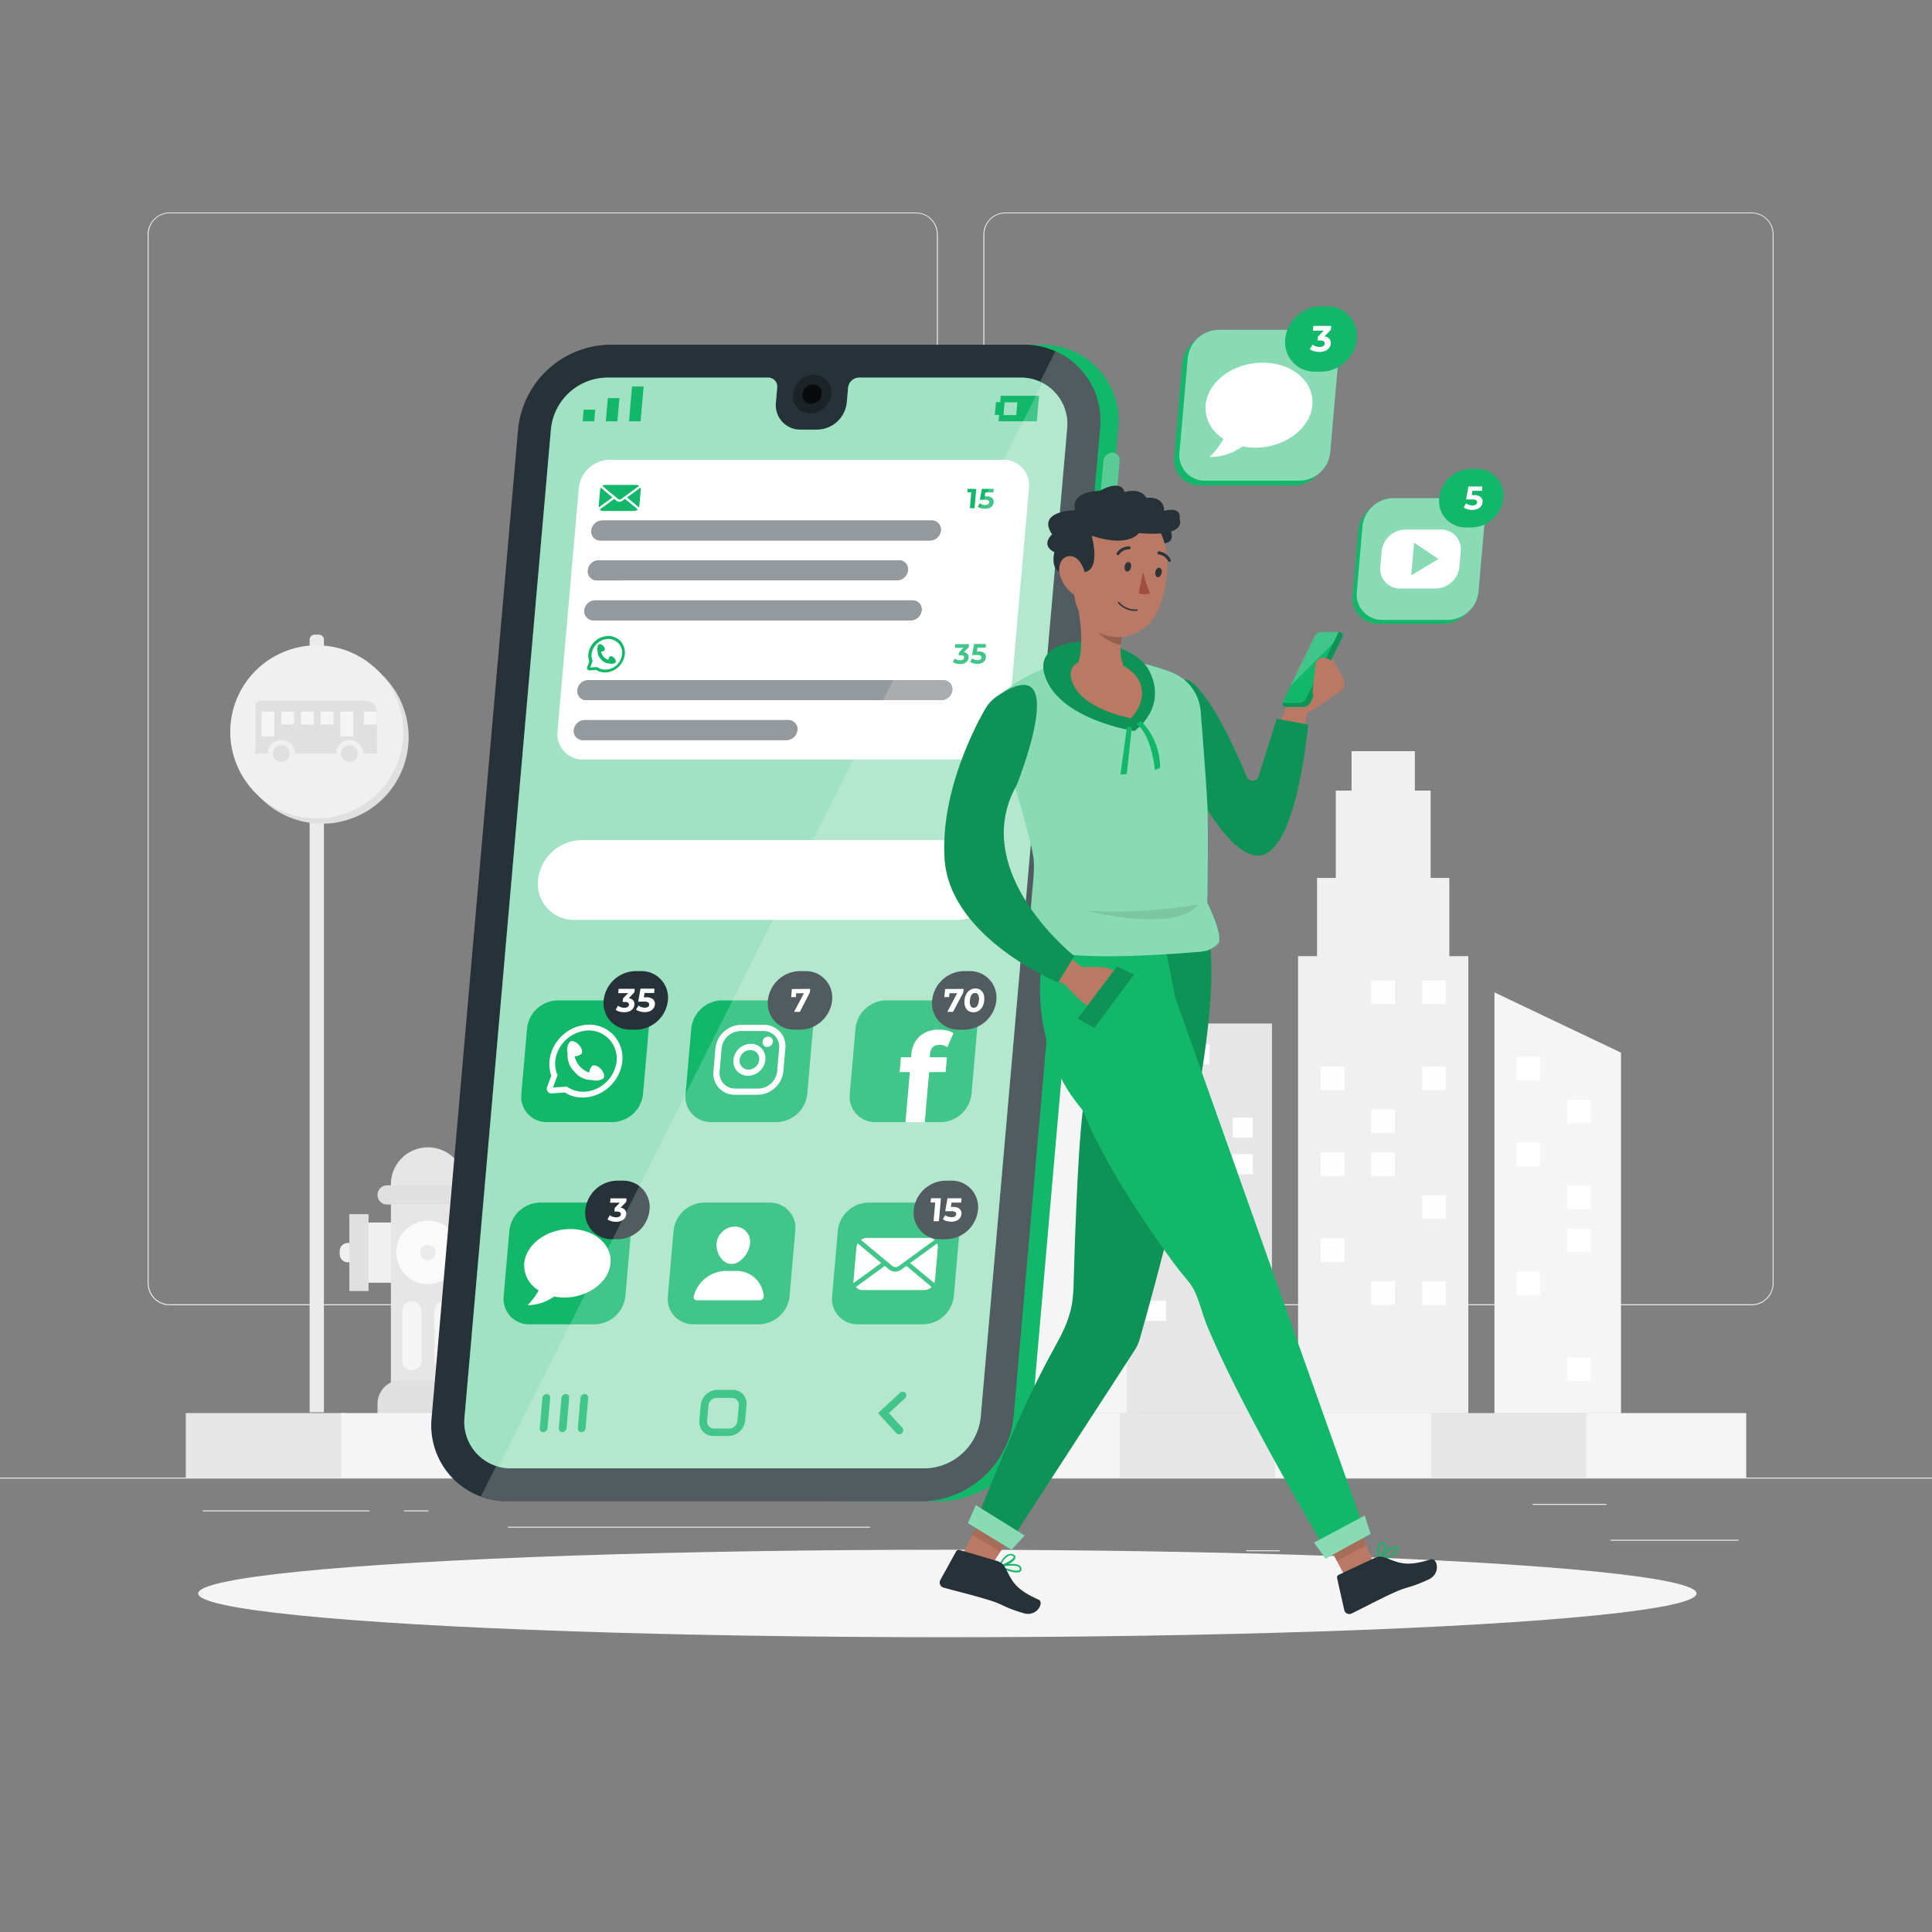 <svg xmlns="http://www.w3.org/2000/svg" viewBox="0 0 500 500">
    <rect x="0" y="0" width="500" height="500" fill="#808080" stroke="none"/>
    <g id="freepik--background-complete--inject-312">
        <rect x="416.78" y="398.49" width="33.12" height="0.25" style="fill:#ebebeb"></rect>
        <rect x="322.53" y="401.21" width="8.69" height="0.25" style="fill:#ebebeb"></rect>
        <rect x="396.59" y="389.21" width="19.19" height="0.25" style="fill:#ebebeb"></rect>
        <rect x="52.46" y="390.89" width="43.19" height="0.25" style="fill:#ebebeb"></rect>
        <rect x="104.56" y="390.89" width="6.33" height="0.25" style="fill:#ebebeb"></rect>
        <rect x="131.47" y="395.11" width="93.68" height="0.25" style="fill:#ebebeb"></rect>
        <path
            d="M237,337.8H43.92a5.71,5.71,0,0,1-5.71-5.71V60.66A5.71,5.71,0,0,1,43.92,55H237a5.71,5.71,0,0,1,5.71,5.71V332.09A5.71,5.71,0,0,1,237,337.8ZM43.92,55.2a5.47,5.47,0,0,0-5.46,5.46V332.09a5.47,5.47,0,0,0,5.46,5.46H237a5.47,5.47,0,0,0,5.46-5.46V60.66A5.47,5.47,0,0,0,237,55.2Z"
            style="fill:#ebebeb"></path>
        <path
            d="M453.31,337.8H260.21a5.72,5.72,0,0,1-5.71-5.71V60.66A5.72,5.72,0,0,1,260.21,55h193.1A5.71,5.71,0,0,1,459,60.66V332.09A5.71,5.71,0,0,1,453.31,337.8ZM260.21,55.2a5.47,5.47,0,0,0-5.46,5.46V332.09a5.47,5.47,0,0,0,5.46,5.46h193.1a5.47,5.47,0,0,0,5.46-5.46V60.66a5.47,5.47,0,0,0-5.46-5.46Z"
            style="fill:#ebebeb"></path>
        <rect y="382.4" width="500" height="0.25" style="fill:#ebebeb"></rect>
        <path
            d="M81.45,164.24h1.06a1.32,1.32,0,0,1,1.32,1.32V365.49a0,0,0,0,1,0,0H80.13a0,0,0,0,1,0,0V165.56A1.32,1.32,0,0,1,81.45,164.24Z"
            style="fill:#ebebeb"></path>
        <circle cx="83.36" cy="190.78" r="22.39" transform="translate(-66.66 46.42) rotate(-22.5)"
            style="fill:#e0e0e0"></circle>
        <circle cx="81.98" cy="189.4" r="22.39" transform="translate(-66.24 45.79) rotate(-22.5)"
            style="fill:#f0f0f0"></circle>
        <path d="M92.66,195a2.18,2.18,0,1,1-2.17-2.17A2.18,2.18,0,0,1,92.66,195Z"
            style="fill:#e0e0e0"></path>
        <path d="M75,195a2.18,2.18,0,1,1-2.18-2.17A2.19,2.19,0,0,1,75,195Z" style="fill:#e0e0e0"></path>
        <path
            d="M94.63,181.37H67.48a1.4,1.4,0,0,0-1.4,1.39V195h3.23a3.48,3.48,0,0,1,7,0H87a3.48,3.48,0,0,1,7,0h3.55V184.25A2.89,2.89,0,0,0,94.63,181.37Z"
            style="fill:#e0e0e0"></path>
        <rect x="67.68" y="184.18" width="3.32" height="6.39" style="fill:#f5f5f5"></rect>
        <rect x="72.78" y="184.18" width="3.32" height="3.32" style="fill:#f5f5f5"></rect>
        <rect x="77.89" y="184.18" width="3.32" height="3.32" style="fill:#f5f5f5"></rect>
        <rect x="82.99" y="184.18" width="3.32" height="3.32" style="fill:#f5f5f5"></rect>
        <rect x="94.19" y="184.18" width="3.32" height="3.32" style="fill:#f5f5f5"></rect>
        <rect x="88.1" y="184.18" width="3.32" height="6.39" style="fill:#f5f5f5"></rect>
        <rect x="263.02" y="261.63" width="30.34" height="104.14" style="fill:#f5f5f5"></rect>
        <rect x="291.61" y="264.88" width="37.57" height="100.9" style="fill:#e6e6e6"></rect>
        <rect x="307.79" y="270.26" width="5.21" height="5.21" style="fill:#fefefe"></rect>
        <rect x="296.58" y="279.74" width="5.21" height="5.21" style="fill:#fefefe"></rect>
        <rect x="307.79" y="289.22" width="5.21" height="5.21" style="fill:#fefefe"></rect>
        <rect x="319" y="289.22" width="5.21" height="5.21" style="fill:#fefefe"></rect>
        <rect x="296.58" y="298.7" width="5.21" height="5.21" style="fill:#fefefe"></rect>
        <rect x="319" y="298.7" width="5.21" height="5.21" style="fill:#fefefe"></rect>
        <rect x="307.79" y="308.18" width="5.21" height="5.21" style="fill:#fefefe"></rect>
        <rect x="307.79" y="327.14" width="5.21" height="5.21" style="fill:#fefefe"></rect>
        <rect x="319" y="327.14" width="5.21" height="5.21" style="fill:#fefefe"></rect>
        <rect x="296.58" y="336.62" width="5.21" height="5.21" style="fill:#fefefe"></rect>
        <rect x="319" y="336.62" width="5.21" height="5.21" style="fill:#fefefe"></rect>
        <polygon points="267.99 365.77 226.56 365.77 226.56 292.81 267.99 277.13 267.99 365.77"
            style="fill:#ebebeb"></polygon>
        <rect x="244.22" y="292.27" width="6.11" height="6.11" style="fill:#fff"></rect>
        <rect x="257.37" y="292.27" width="6.11" height="6.11" style="fill:#fff"></rect>
        <rect x="231.08" y="303.39" width="6.11" height="6.11" style="fill:#fff"></rect>
        <rect x="244.22" y="314.51" width="6.11" height="6.11" style="fill:#fff"></rect>
        <rect x="257.37" y="314.51" width="6.11" height="6.11" style="fill:#fff"></rect>
        <rect x="231.08" y="325.62" width="6.11" height="6.11" style="fill:#fff"></rect>
        <rect x="244.22" y="339.23" width="6.11" height="6.11"
            transform="translate(494.56 684.57) rotate(180)" style="fill:#fff"></rect>
        <rect x="231.08" y="339.23" width="6.11" height="6.11"
            transform="translate(468.26 684.57) rotate(180)" style="fill:#fff"></rect>
        <rect x="257.37" y="350.35" width="6.11" height="6.11"
            transform="translate(520.85 706.8) rotate(180)" style="fill:#fff"></rect>
        <polygon
            points="375.09 247.45 375.09 227.21 370.24 227.21 370.24 204.61 366.16 204.61 366.16 194.4 349.78 194.4 349.78 204.61 345.7 204.61 345.7 227.21 340.85 227.21 340.85 247.45 335.94 247.45 335.94 365.77 380 365.77 380 247.45 375.09 247.45"
            style="fill:#f0f0f0"></polygon>
        <rect x="354.92" y="253.76" width="6.11" height="6.11" style="fill:#fefefe"></rect>
        <rect x="368.06" y="253.76" width="6.11" height="6.11" style="fill:#fefefe"></rect>
        <rect x="341.77" y="276" width="6.11" height="6.11" style="fill:#fefefe"></rect>
        <rect x="368.06" y="276" width="6.11" height="6.11" style="fill:#fefefe"></rect>
        <rect x="354.92" y="287.11" width="6.11" height="6.11" style="fill:#fefefe"></rect>
        <rect x="341.77" y="298.23" width="6.11" height="6.11" style="fill:#fefefe"></rect>
        <rect x="354.92" y="298.23" width="6.11" height="6.11" style="fill:#fefefe"></rect>
        <rect x="368.06" y="309.35" width="6.11" height="6.11" style="fill:#fefefe"></rect>
        <rect x="341.77" y="320.47" width="6.11" height="6.11" style="fill:#fefefe"></rect>
        <rect x="354.92" y="331.59" width="6.11" height="6.11" style="fill:#fefefe"></rect>
        <rect x="368.06" y="331.59" width="6.11" height="6.11" style="fill:#fefefe"></rect>
        <polygon points="419.51 365.77 386.76 365.77 386.76 256.83 419.51 272.42 419.51 365.77"
            style="fill:#f5f5f5"></polygon>
        <rect x="392.47" y="273.49" width="6.11" height="6.11" style="fill:#fff"></rect>
        <rect x="405.61" y="284.61" width="6.11" height="6.11" style="fill:#fff"></rect>
        <rect x="392.47" y="295.73" width="6.11" height="6.11" style="fill:#fff"></rect>
        <rect x="405.61" y="306.85" width="6.11" height="6.11" style="fill:#fff"></rect>
        <rect x="405.61" y="317.97" width="6.11" height="6.11" style="fill:#fff"></rect>
        <rect x="392.47" y="329.08" width="6.11" height="6.11" style="fill:#fff"></rect>
        <rect x="405.61" y="351.32" width="6.11" height="6.11" style="fill:#fff"></rect>
        <rect x="92.9" y="316.38" width="35.71" height="15.59" style="fill:#f0f0f0"></rect>
        <path
            d="M90,321.68h2.9a0,0,0,0,1,0,0v5a0,0,0,0,1,0,0H90a2.08,2.08,0,0,1-2.08-2.08v-.82A2.08,2.08,0,0,1,90,321.68Z"
            style="fill:#f0f0f0"></path>
        <path
            d="M130.69,321.68h2.9a0,0,0,0,1,0,0v5a0,0,0,0,1,0,0h-2.9a2.08,2.08,0,0,1-2.08-2.08v-.82A2.08,2.08,0,0,1,130.69,321.68Z"
            transform="translate(262.19 648.34) rotate(180)" style="fill:#f0f0f0"></path>
        <rect x="90.41" y="314.22" width="4.97" height="19.9" style="fill:#e0e0e0"></rect>
        <rect x="126.12" y="314.22" width="4.97" height="19.9" style="fill:#e0e0e0"></rect>
        <path d="M120.35,360.37H101.16V306.52a9.59,9.59,0,0,1,9.6-9.59h0a9.59,9.59,0,0,1,9.59,9.59Z"
            style="fill:#e6e6e6"></path>
        <path
            d="M103.85,357.16h13.82a6.15,6.15,0,0,1,6.15,6.15V367a0,0,0,0,1,0,0H97.7a0,0,0,0,1,0,0V363.3A6.15,6.15,0,0,1,103.85,357.16Z"
            style="fill:#e0e0e0"></path>
        <circle cx="110.76" cy="324.14" r="8.21"
            transform="translate(-230.16 357.46) rotate(-76.72)" style="fill:#fafafa"></circle>
        <path d="M112.71,324.14a2,2,0,1,1-1.95-1.95A2,2,0,0,1,112.71,324.14Z" style="fill:#ebebeb"></path>
        <path
            d="M97.7,309.25h0a2.48,2.48,0,0,1,2.49-2.49h21.14a2.48,2.48,0,0,1,2.48,2.49h0a2.49,2.49,0,0,1-2.48,2.49H100.19A2.49,2.49,0,0,1,97.7,309.25Z"
            style="fill:#e0e0e0"></path>
        <path
            d="M106.58,336.81h0a2.49,2.49,0,0,1,2.49,2.49v12.85a2.5,2.5,0,0,1-2.49,2.49h0a2.5,2.5,0,0,1-2.49-2.49V339.3A2.49,2.49,0,0,1,106.58,336.81Z"
            style="fill:#f5f5f5"></path>
        <path
            d="M114.93,336.81h0a2.5,2.5,0,0,1,2.49,2.49v12.85a2.5,2.5,0,0,1-2.49,2.49h0a2.5,2.5,0,0,1-2.49-2.49V339.3A2.49,2.49,0,0,1,114.93,336.81Z"
            style="fill:#f5f5f5"></path>
        <rect x="48.08" y="365.7" width="41.38" height="16.7" style="fill:#e6e6e6"></rect>
        <rect x="88.27" y="365.7" width="41.38" height="16.7" style="fill:#f5f5f5"></rect>
        <rect x="128.65" y="365.7" width="41.38" height="16.7" style="fill:#e6e6e6"></rect>
        <rect x="168.83" y="365.7" width="41.38" height="16.7" style="fill:#f5f5f5"></rect>
        <rect x="209.22" y="365.7" width="41.38" height="16.7" style="fill:#e6e6e6"></rect>
        <rect x="249.4" y="365.7" width="41.38" height="16.7" style="fill:#f5f5f5"></rect>
        <rect x="289.79" y="365.7" width="41.38" height="16.7" style="fill:#e6e6e6"></rect>
        <rect x="329.97" y="365.7" width="41.38" height="16.7" style="fill:#f5f5f5"></rect>
        <rect x="370.36" y="365.7" width="41.38" height="16.7" style="fill:#e6e6e6"></rect>
        <rect x="410.54" y="365.7" width="41.38" height="16.7" style="fill:#f5f5f5"></rect>
    </g>
    <g id="freepik--Shadow--inject-312">
        <ellipse id="freepik--path--inject-312" cx="245.18" cy="412.39" rx="193.89" ry="11.32"
            style="fill:#f5f5f5"></ellipse>
    </g>
    <g id="freepik--Icons--inject-312">
        <path
            d="M335,125.63H310.56a6.57,6.57,0,0,1-6.65-7.29L306,93.9A8.12,8.12,0,0,1,314,86.62H338.4a6.56,6.56,0,0,1,6.65,7.28l-2.13,24.44A8.13,8.13,0,0,1,335,125.63Z"
            style="fill:#12B76A"></path>
        <path
            d="M336.34,124.39H311.9a6.57,6.57,0,0,1-6.65-7.29l2.14-24.44a8.11,8.11,0,0,1,7.93-7.28h24.43a6.57,6.57,0,0,1,6.65,7.28l-2.14,24.44A8.11,8.11,0,0,1,336.34,124.39Z"
            style="fill:#12B76A"></path>
        <path
            d="M336.34,124.39H311.9a6.57,6.57,0,0,1-6.65-7.29l2.14-24.44a8.11,8.11,0,0,1,7.93-7.28h24.43a6.57,6.57,0,0,1,6.65,7.28l-2.14,24.44A8.11,8.11,0,0,1,336.34,124.39Z"
            style="fill:#fff;opacity:0.5"></path>
        <path
            d="M326.79,93.86c-7.63,0-14.25,4.92-14.78,11a9.36,9.36,0,0,0,4.63,8.69,19.74,19.74,0,0,1-3.57,4.74A14.54,14.54,0,0,0,319,117a15.37,15.37,0,0,0,2.59-1.48,16.48,16.48,0,0,0,3.27.33c7.63,0,14.25-4.92,14.78-11S334.43,93.86,326.79,93.86Z"
            style="fill:#fff"></path>
        <path
            d="M340.33,96.19a7.62,7.62,0,0,1-7.71-8.46,9.41,9.41,0,0,1,9.19-8.45h1.62a7.62,7.62,0,0,1,7.71,8.45A9.41,9.41,0,0,1,342,96.19Z"
            style="fill:#12B76A"></path>
        <path
            d="M344.05,87.71a1.69,1.69,0,0,1,.36,1.26A2.09,2.09,0,0,1,344,90a2.31,2.31,0,0,1-1,.78,3.66,3.66,0,0,1-1.55.3,4.8,4.8,0,0,1-1.36-.19,3.21,3.21,0,0,1-1.1-.52l.7-1.18a2.44,2.44,0,0,0,.83.44,3.14,3.14,0,0,0,1,.16,1.83,1.83,0,0,0,.93-.22.83.83,0,0,0,.39-.63c0-.55-.35-.82-1.17-.82H341l.09-1,1.5-1.55h-2.82l.11-1.23h4.64l-.09,1-1.64,1.7A2,2,0,0,1,344.05,87.71Z"
            style="fill:#fff"></path>
        <path
            d="M373.63,161.42H356.71a6.56,6.56,0,0,1-6.65-7.29l1.48-16.92a8.11,8.11,0,0,1,7.92-7.29h16.93a6.57,6.57,0,0,1,6.65,7.29l-1.48,16.92A8.12,8.12,0,0,1,373.63,161.42Z"
            style="fill:#12B76A"></path>
        <path
            d="M374.72,160.42H357.79a6.57,6.57,0,0,1-6.65-7.29l1.48-16.92a8.12,8.12,0,0,1,7.93-7.29h16.92a6.56,6.56,0,0,1,6.65,7.29l-1.48,16.92A8.11,8.11,0,0,1,374.72,160.42Z"
            style="fill:#12B76A"></path>
        <path
            d="M374.72,160.42H357.79a6.57,6.57,0,0,1-6.65-7.29l1.48-16.92a8.12,8.12,0,0,1,7.93-7.29h16.92a6.56,6.56,0,0,1,6.65,7.29l-1.48,16.92A8.11,8.11,0,0,1,374.72,160.42Z"
            style="fill:#fff;opacity:0.5"></path>
        <path
            d="M379.37,136.5a6.84,6.84,0,0,1-6.92-7.58,8.44,8.44,0,0,1,8.25-7.58h1.45a6.83,6.83,0,0,1,6.92,7.58,8.44,8.44,0,0,1-8.25,7.58Z"
            style="fill:#12B76A"></path>
        <path
            d="M383.19,128.63a1.52,1.52,0,0,1,.48,1.34,1.92,1.92,0,0,1-.36,1,2.22,2.22,0,0,1-.89.72,3.33,3.33,0,0,1-1.4.27,4.49,4.49,0,0,1-1.22-.17,2.85,2.85,0,0,1-1-.47l.63-1.06a2.08,2.08,0,0,0,.75.4,3,3,0,0,0,.9.14,1.57,1.57,0,0,0,.83-.2.74.74,0,0,0,.35-.57.6.6,0,0,0-.26-.58,2.05,2.05,0,0,0-1.06-.2h-1.52l.6-3.35h3.63l-.1,1.11h-2.48l-.19,1.13h.48A2.73,2.73,0,0,1,383.19,128.63Z"
            style="fill:#fff"></path>
        <path
            d="M372.9,137.06h-9.2a6.25,6.25,0,0,0-6.12,5.62l-.35,4a5.07,5.07,0,0,0,5.13,5.62h9.21a6.26,6.26,0,0,0,6.12-5.62l.34-4A5.06,5.06,0,0,0,372.9,137.06Zm-7.69,11.85.75-8.48,6.32,4.24Z"
            style="fill:#fff"></path>
    </g>
    <g id="freepik--Device--inject-312">
        <path
            d="M269.49,89.22h-26L217.34,388.53h26a24.27,24.27,0,0,0,23.7-21.8L289.38,111A19.65,19.65,0,0,0,269.49,89.22Z"
            style="fill:#12B76A"></path>
        <path
            d="M238.6,388.53h-107a19.65,19.65,0,0,1-19.88-21.8L134.09,111a24.26,24.26,0,0,1,23.7-21.79h107A19.65,19.65,0,0,1,284.67,111L262.3,366.73A24.27,24.27,0,0,1,238.6,388.53Z"
            style="fill:#263238"></path>
        <path
            d="M124.44,387.28h0a20.76,20.76,0,0,0,7.16,1.25h107a24.27,24.27,0,0,0,23.7-21.8L284.67,111a19.66,19.66,0,0,0-11.55-20.08h0Z"
            style="fill:#fff;opacity:0.2"></path>
        <path
            d="M222.31,97.72a2.89,2.89,0,0,0-2.82,2.59l-.34,3.88a7.81,7.81,0,0,1-7.63,7h-4.31a6.33,6.33,0,0,1-6.41-7l.34-3.88a2.33,2.33,0,0,0-2.36-2.59H157.05A14.8,14.8,0,0,0,142.59,111L120.22,366.73A12,12,0,0,0,132.35,380h107a14.81,14.81,0,0,0,14.46-13.3L276.17,111A12,12,0,0,0,264,97.72H222.31Z"
            style="fill:#12B76A"></path>
        <path
            d="M222.31,97.72a2.89,2.89,0,0,0-2.82,2.59l-.34,3.88a7.81,7.81,0,0,1-7.63,7h-4.31a6.33,6.33,0,0,1-6.41-7l.34-3.88a2.33,2.33,0,0,0-2.36-2.59H157.05A14.8,14.8,0,0,0,142.59,111L120.22,366.73A12,12,0,0,0,132.35,380h107a14.81,14.81,0,0,0,14.46-13.3L276.17,111A12,12,0,0,0,264,97.72H222.31Z"
            style="fill:#fff;opacity:0.6"></path>
        <path
            d="M215.12,102a5.52,5.52,0,0,1-5.39,5,4.47,4.47,0,0,1-4.52-5,5.52,5.52,0,0,1,5.39-5A4.47,4.47,0,0,1,215.12,102Z"
            style="opacity:0.3"></path>
        <path
            d="M212.67,102a2.78,2.78,0,0,1-2.72,2.5,2.25,2.25,0,0,1-2.28-2.5,2.78,2.78,0,0,1,2.72-2.5A2.25,2.25,0,0,1,212.67,102Z"
            style="opacity:0.7"></path>
        <path
            d="M188.54,371.63h-3.92a3.58,3.58,0,0,1-3.62-4l.34-3.93a4.42,4.42,0,0,1,4.31-4h3.93a3.58,3.58,0,0,1,3.62,4l-.35,3.93A4.41,4.41,0,0,1,188.54,371.63Zm-3.06-9.85a2.19,2.19,0,0,0-2.14,2l-.34,3.93a1.77,1.77,0,0,0,1.79,2h3.93a2.18,2.18,0,0,0,2.13-2l.35-3.93a1.78,1.78,0,0,0-1.8-2Z"
            style="fill:#12B76A"></path>
        <path
            d="M140.6,370.63h0a.9.9,0,0,1-.91-1l.69-7.85a1.1,1.1,0,0,1,1.08-1h0a.91.91,0,0,1,.92,1l-.69,7.85A1.12,1.12,0,0,1,140.6,370.63Z"
            style="fill:#12B76A"></path>
        <path
            d="M145.53,370.63h0a.9.9,0,0,1-.91-1l.68-7.85a1.12,1.12,0,0,1,1.09-1h0a.9.9,0,0,1,.91,1l-.68,7.85A1.12,1.12,0,0,1,145.53,370.63Z"
            style="fill:#12B76A"></path>
        <path
            d="M150.45,370.63h0a.9.9,0,0,1-.91-1l.69-7.85a1.11,1.11,0,0,1,1.09-1h0a.9.9,0,0,1,.91,1l-.69,7.85A1.11,1.11,0,0,1,150.45,370.63Z"
            style="fill:#12B76A"></path>
        <path
            d="M232,370.93l-4.77-5.23,5.68-5.22a1,1,0,0,1,1.42,0h0a1,1,0,0,1-.13,1.41l-4.14,3.81,3.48,3.82a1,1,0,0,1-.13,1.41h0A1,1,0,0,1,232,370.93Z"
            style="fill:#12B76A"></path>
        <path
            d="M148.68,238.07a9.31,9.31,0,0,1-9.43-10.33,11.51,11.51,0,0,1,11.23-10.33h99.18a9.31,9.31,0,0,1,9.42,10.33,11.49,11.49,0,0,1-11.23,10.33Z"
            style="fill:#fff"></path>
        <path
            d="M285.57,119.24a2.33,2.33,0,0,1,2.28-2.09,1.88,1.88,0,0,1,1.9,2.09l-1.75,20a2.33,2.33,0,0,1-2.27,2.09,1.89,1.89,0,0,1-1.91-2.09Z"
            style="fill:#12B76A"></path>
        <path
            d="M285.57,119.24a2.33,2.33,0,0,1,2.28-2.09,1.88,1.88,0,0,1,1.9,2.09l-1.75,20a2.33,2.33,0,0,1-2.27,2.09,1.89,1.89,0,0,1-1.91-2.09Z"
            style="fill:#fff;opacity:0.3"></path>
        <polygon points="150.79 109.02 153.79 109.02 154.05 106.02 151.05 106.02 150.79 109.02"
            style="fill:#12B76A"></polygon>
        <polygon
            points="157.05 106.02 156.79 109.02 159.79 109.02 160.05 106.02 160.31 103.02 157.31 103.02 157.05 106.02"
            style="fill:#12B76A"></polygon>
        <polygon
            points="163.58 100.02 163.31 103.02 163.05 106.02 162.79 109.02 165.79 109.02 166.05 106.02 166.31 103.02 166.58 100.02 163.58 100.02"
            style="fill:#12B76A"></polygon>
        <path
            d="M259,102.42l-.15,1.65h-1.1l-.29,3.3h1.1l-.14,1.65h9.9l.58-6.6Zm4,5h-3.3l.29-3.3h3.3Z"
            style="fill:#12B76A"></path>
        <path
            d="M259.65,119H157.72a8.11,8.11,0,0,0-7.92,7.28l-5.52,63a6.57,6.57,0,0,0,6.65,7.28H252.86a8.11,8.11,0,0,0,7.92-7.28l5.52-63A6.57,6.57,0,0,0,259.65,119Z"
            style="fill:#fff"></path>
        <path d="M165.37,131.33a1.54,1.54,0,0,0,.09-.37l.37-4.2a1.16,1.16,0,0,0-.09-.56l-3.48,2.54Z"
            style="fill:#12B76A"></path>
        <path
            d="M159.93,129.12a.72.72,0,0,0,.86,0l4.62-3.37a1.17,1.17,0,0,0-.74-.26h-8a1.38,1.38,0,0,0-.79.26Z"
            style="fill:#12B76A"></path>
        <path d="M155.49,126.2a1.38,1.38,0,0,0-.19.56l-.36,4.2a1.14,1.14,0,0,0,0,.37l3.56-2.59Z"
            style="fill:#12B76A"></path>
        <path
            d="M161.76,129.11l-.65.47a1.38,1.38,0,0,1-.81.27,1.21,1.21,0,0,1-.77-.27l-.56-.47-3.76,2.73a1.15,1.15,0,0,0,.89.4h8a1.35,1.35,0,0,0,.95-.4Z"
            style="fill:#12B76A"></path>
        <path
            d="M155.4,139.88a2.34,2.34,0,0,1-2.36-2.59,2.89,2.89,0,0,1,2.81-2.58h85.29a2.33,2.33,0,0,1,2.36,2.58,2.88,2.88,0,0,1-2.81,2.59Z"
            style="fill:#263238"></path>
        <path
            d="M155.4,139.88a2.34,2.34,0,0,1-2.36-2.59,2.89,2.89,0,0,1,2.81-2.58h85.29a2.33,2.33,0,0,1,2.36,2.58,2.88,2.88,0,0,1-2.81,2.59Z"
            style="fill:#fff;opacity:0.5"></path>
        <path
            d="M154.5,150.21a2.33,2.33,0,0,1-2.36-2.59A2.87,2.87,0,0,1,155,145h77.62a2.33,2.33,0,0,1,2.36,2.58,2.89,2.89,0,0,1-2.81,2.59Z"
            style="fill:#263238"></path>
        <path
            d="M154.5,150.21a2.33,2.33,0,0,1-2.36-2.59A2.87,2.87,0,0,1,155,145h77.62a2.33,2.33,0,0,1,2.36,2.58,2.89,2.89,0,0,1-2.81,2.59Z"
            style="fill:#fff;opacity:0.5"></path>
        <path
            d="M153.59,160.54a2.33,2.33,0,0,1-2.35-2.59,2.87,2.87,0,0,1,2.8-2.58h82.13a2.33,2.33,0,0,1,2.35,2.58,2.87,2.87,0,0,1-2.81,2.59Z"
            style="fill:#263238"></path>
        <path
            d="M153.59,160.54a2.33,2.33,0,0,1-2.35-2.59,2.87,2.87,0,0,1,2.8-2.58h82.13a2.33,2.33,0,0,1,2.35,2.58,2.87,2.87,0,0,1-2.81,2.59Z"
            style="fill:#fff;opacity:0.5"></path>
        <path
            d="M151.78,181.2a2.33,2.33,0,0,1-2.35-2.58,2.87,2.87,0,0,1,2.81-2.59h91.87a2.33,2.33,0,0,1,2.35,2.59,2.87,2.87,0,0,1-2.8,2.58Z"
            style="fill:#263238"></path>
        <path
            d="M151.78,181.2a2.33,2.33,0,0,1-2.35-2.58,2.87,2.87,0,0,1,2.81-2.59h91.87a2.33,2.33,0,0,1,2.35,2.59,2.87,2.87,0,0,1-2.8,2.58Z"
            style="fill:#fff;opacity:0.5"></path>
        <path
            d="M150.88,191.53a2.33,2.33,0,0,1-2.36-2.58,2.89,2.89,0,0,1,2.81-2.59H204a2.33,2.33,0,0,1,2.35,2.59,2.87,2.87,0,0,1-2.81,2.58Z"
            style="fill:#263238"></path>
        <path
            d="M150.88,191.53a2.33,2.33,0,0,1-2.36-2.58,2.89,2.89,0,0,1,2.81-2.59H204a2.33,2.33,0,0,1,2.35,2.59,2.87,2.87,0,0,1-2.81,2.58Z"
            style="fill:#fff;opacity:0.5"></path>
        <path
            d="M160.66,166a4.37,4.37,0,0,0-4-1.34h0a5.29,5.29,0,0,0-4.21,3.7,4.58,4.58,0,0,0,.06,2.84l-.55,1.45a.67.67,0,0,0,.07.6.61.61,0,0,0,.55.24l1.67-.11a4.41,4.41,0,0,0,2.31.64,4.36,4.36,0,0,0,.72-.05,5.31,5.31,0,0,0,4.28-3.88A4.45,4.45,0,0,0,160.66,166Zm.21,4a4.46,4.46,0,0,1-3.59,3.25,3.77,3.77,0,0,1-2.64-.55l-.09-.07-1.8.13.6-1.6,0-.13a3.82,3.82,0,0,1-.08-2.5,4.48,4.48,0,0,1,3.53-3.11h0a3.68,3.68,0,0,1,3.33,1.13A3.72,3.72,0,0,1,160.87,170Z"
            style="fill:#12B76A"></path>
        <path
            d="M157.8,169.91a1.79,1.79,0,0,0-.35.85,2.7,2.7,0,0,1-1.2-.79,2.63,2.63,0,0,1-.69-1.32,1.64,1.64,0,0,0,.84-.28c.24-.22.12-.76-.28-1.2s-.93-.61-1.17-.39a1.6,1.6,0,0,0-.29,1.49,2.88,2.88,0,0,0,.88,2.35,2.83,2.83,0,0,0,2.31,1.09,1.66,1.66,0,0,0,1.41-.2c.24-.23.12-.77-.28-1.21S158.05,169.69,157.8,169.91Z"
            style="fill:#12B76A"></path>
        <path d="M252.65,126.54l-.45,5H251l.36-4.12h-1l.08-.93Z" style="fill:#12B76A"></path>
        <path
            d="M256.75,128.86a1.33,1.33,0,0,1,.41,1.14,1.73,1.73,0,0,1-1.06,1.45,2.87,2.87,0,0,1-1.19.23,4,4,0,0,1-1-.14,2.62,2.62,0,0,1-.84-.4l.54-.9a1.91,1.91,0,0,0,.63.34,2.48,2.48,0,0,0,.77.12,1.27,1.27,0,0,0,.71-.18A.62.62,0,0,0,256,130a.48.48,0,0,0-.22-.49,1.75,1.75,0,0,0-.9-.17h-1.29l.51-2.84h3.08l-.08.93H255l-.16,1h.41A2.29,2.29,0,0,1,256.75,128.86Z"
            style="fill:#12B76A"></path>
        <path
            d="M250.4,169.27a1.27,1.27,0,0,1,.27.95,1.65,1.65,0,0,1-.31.82,1.74,1.74,0,0,1-.75.59,2.82,2.82,0,0,1-1.18.23,4,4,0,0,1-1-.14,2.53,2.53,0,0,1-.84-.4l.53-.9a2.05,2.05,0,0,0,.64.34,2.41,2.41,0,0,0,.76.11,1.33,1.33,0,0,0,.71-.16.63.63,0,0,0,.3-.49c0-.41-.26-.62-.89-.62h-.54l.07-.77,1.14-1.18h-2.15l.08-.94h3.54l-.06.76-1.26,1.3A1.54,1.54,0,0,1,250.4,169.27Z"
            style="fill:#12B76A"></path>
        <path
            d="M254.73,169a1.28,1.28,0,0,1,.41,1.14,1.77,1.77,0,0,1-.3.84,1.79,1.79,0,0,1-.76.61,2.87,2.87,0,0,1-1.19.23,4,4,0,0,1-1-.14,2.73,2.73,0,0,1-.84-.4l.54-.9a2.05,2.05,0,0,0,.64.34,2.37,2.37,0,0,0,.76.11,1.27,1.27,0,0,0,.71-.17.61.61,0,0,0,.29-.48.48.48,0,0,0-.22-.49,1.7,1.7,0,0,0-.9-.17h-1.29l.51-2.85h3.08l-.08.94h-2.11l-.16,1h.41A2.28,2.28,0,0,1,254.73,169Z"
            style="fill:#12B76A"></path>
        <path
            d="M196.42,342.73H179.49a6.58,6.58,0,0,1-6.65-7.29l1.48-16.93a8.11,8.11,0,0,1,7.93-7.28h16.92a6.57,6.57,0,0,1,6.65,7.28l-1.48,16.93A8.12,8.12,0,0,1,196.42,342.73Z"
            style="fill:#12B76A"></path>
        <path
            d="M194.12,321.78c-.21,2.4-2.41,5.34-4.8,5.34s-4.08-2.94-3.87-5.34a4.82,4.82,0,0,1,4.71-4.33A3.91,3.91,0,0,1,194.12,321.78Z"
            style="fill:#fff"></path>
        <path
            d="M197.64,335.5h0a7,7,0,0,0-7.14-6.58h-2.68a8.71,8.71,0,0,0-8.28,6.58h0a.78.78,0,0,0,.76,1h16.39A1,1,0,0,0,197.64,335.5Z"
            style="fill:#fff"></path>
        <path
            d="M238.92,342.73H222a6.58,6.58,0,0,1-6.65-7.29l1.48-16.93a8.11,8.11,0,0,1,7.93-7.28h16.92a6.57,6.57,0,0,1,6.65,7.28l-1.48,16.93A8.12,8.12,0,0,1,238.92,342.73Z"
            style="fill:#12B76A"></path>
        <path d="M241.79,332.05a2.9,2.9,0,0,0,.19-.73l.73-8.4a2.28,2.28,0,0,0-.17-1.12l-7,5.07Z"
            style="fill:#fff"></path>
        <path
            d="M230.91,327.62a1.4,1.4,0,0,0,1.73,0l9.23-6.73a2.36,2.36,0,0,0-1.48-.52h-16a2.76,2.76,0,0,0-1.58.52Z"
            style="fill:#fff"></path>
        <path d="M222,321.8a2.65,2.65,0,0,0-.37,1.12l-.73,8.4a2.19,2.19,0,0,0,0,.73l7.12-5.19Z"
            style="fill:#fff"></path>
        <path
            d="M234.56,327.61l-1.29.94a2.76,2.76,0,0,1-1.62.54,2.41,2.41,0,0,1-1.54-.54l-1.12-.94-7.51,5.47a2.34,2.34,0,0,0,1.77.79H239.2a2.78,2.78,0,0,0,1.91-.79Z"
            style="fill:#fff"></path>
        <path
            d="M243.4,320.71a6.84,6.84,0,0,1-6.92-7.58,8.44,8.44,0,0,1,8.25-7.58h1.45a6.83,6.83,0,0,1,6.92,7.58,8.44,8.44,0,0,1-8.25,7.58Z"
            style="fill:#263238"></path>
        <path d="M243.51,310.1l-.52,5.95h-1.38l.42-4.84h-1.19l.1-1.11Z" style="fill:#fff"></path>
        <path
            d="M248.34,312.84a1.51,1.51,0,0,1,.48,1.34,1.92,1.92,0,0,1-.36,1,2.22,2.22,0,0,1-.89.72,3.3,3.3,0,0,1-1.4.27A4.49,4.49,0,0,1,245,316a2.85,2.85,0,0,1-1-.47l.63-1.06a2.34,2.34,0,0,0,.75.4,3,3,0,0,0,.9.14,1.57,1.57,0,0,0,.83-.2.74.74,0,0,0,.35-.57.58.58,0,0,0-.26-.58,2.05,2.05,0,0,0-1.06-.2h-1.52l.6-3.35h3.63l-.1,1.11h-2.48l-.19,1.13h.48A2.71,2.71,0,0,1,248.34,312.84Z"
            style="fill:#fff"></path>
        <path
            d="M158.49,290.4H141.57a6.57,6.57,0,0,1-6.65-7.29l1.48-16.92a8.11,8.11,0,0,1,7.92-7.29h16.93a6.57,6.57,0,0,1,6.65,7.29l-1.48,16.92A8.11,8.11,0,0,1,158.49,290.4Z"
            style="fill:#12B76A"></path>
        <path
            d="M158.9,268a8.71,8.71,0,0,0-7.91-2.69h0a10.57,10.57,0,0,0-8.42,7.39,9.27,9.27,0,0,0,.11,5.69l-1.08,2.89a1.24,1.24,0,0,0,.14,1.2,1.21,1.21,0,0,0,1.08.49l3.35-.23a8.67,8.67,0,0,0,4.62,1.3,10.08,10.08,0,0,0,1.44-.11,10.59,10.59,0,0,0,8.55-7.75A8.8,8.8,0,0,0,158.9,268Zm.42,7.94a8.88,8.88,0,0,1-7.18,6.5,7.45,7.45,0,0,1-5.27-1.1l-.19-.13-3.59.25,1.2-3.19-.1-.26a7.73,7.73,0,0,1-.17-5,9,9,0,0,1,7.06-6.21h0a7.23,7.23,0,0,1,8.24,9.15Z"
            style="fill:#fff"></path>
        <path
            d="M153.2,275.91a3.26,3.26,0,0,0-.71,1.69,5.89,5.89,0,0,1-3.78-4.22,3.19,3.19,0,0,0,1.67-.56c.5-.45.24-1.53-.56-2.41s-1.85-1.22-2.34-.77a3.24,3.24,0,0,0-.57,3,5.78,5.78,0,0,0,1.76,4.71,5.69,5.69,0,0,0,4.61,2.17,3.35,3.35,0,0,0,2.82-.41c.49-.45.24-1.53-.56-2.41S153.69,275.45,153.2,275.91Z"
            style="fill:#fff"></path>
        <path
            d="M163.15,266.48a6.83,6.83,0,0,1-6.92-7.58,8.44,8.44,0,0,1,8.24-7.58h1.46a6.84,6.84,0,0,1,6.92,7.58,8.44,8.44,0,0,1-8.25,7.58Z"
            style="fill:#263238"></path>
        <path
            d="M163.86,258.88a1.48,1.48,0,0,1,.32,1.12,1.88,1.88,0,0,1-.36,1,2.11,2.11,0,0,1-.89.7,3.29,3.29,0,0,1-1.39.26,4.54,4.54,0,0,1-1.22-.16,3,3,0,0,1-1-.47l.63-1.06a2.44,2.44,0,0,0,.75.4,3,3,0,0,0,.9.14,1.54,1.54,0,0,0,.83-.2.71.71,0,0,0,.35-.57c0-.48-.31-.73-1-.73h-.63l.08-.91,1.35-1.38H160l.1-1.11h4.17l-.08.89-1.48,1.54A1.74,1.74,0,0,1,163.86,258.88Z"
            style="fill:#fff"></path>
        <path
            d="M169,258.61a1.51,1.51,0,0,1,.48,1.34,1.92,1.92,0,0,1-.36,1,2.09,2.09,0,0,1-.89.72,3.26,3.26,0,0,1-1.39.26,4.61,4.61,0,0,1-1.23-.16,3,3,0,0,1-1-.47l.64-1.06a2.44,2.44,0,0,0,.75.4,2.91,2.91,0,0,0,.89.14,1.49,1.49,0,0,0,.84-.21A.69.69,0,0,0,168,260a.56.56,0,0,0-.26-.58,2,2,0,0,0-1.05-.2h-1.52l.59-3.35h3.63l-.09,1.11h-2.48l-.2,1.13h.49A2.68,2.68,0,0,1,169,258.61Z"
            style="fill:#fff"></path>
        <path
            d="M201,290.4H184.07a6.57,6.57,0,0,1-6.65-7.29l1.48-16.92a8.11,8.11,0,0,1,7.92-7.29h16.93a6.57,6.57,0,0,1,6.65,7.29l-1.48,16.92A8.11,8.11,0,0,1,201,290.4Z"
            style="fill:#12B76A"></path>
        <path
            d="M197.69,265.23h-5.91a6.8,6.8,0,0,0-6.63,6.09l-.51,5.91a5.49,5.49,0,0,0,5.55,6.09h5.92a6.79,6.79,0,0,0,6.62-6.09l.52-5.91A5.5,5.5,0,0,0,197.69,265.23Zm3.44,12a5,5,0,0,1-4.88,4.49h-5.92a4,4,0,0,1-4.09-4.49l.51-5.91a5,5,0,0,1,4.89-4.49h5.91a4.05,4.05,0,0,1,4.1,4.49Z"
            style="fill:#fff"></path>
        <path
            d="M194.3,270.14a4.61,4.61,0,0,0-4.49,4.14,3.73,3.73,0,0,0,3.77,4.13,4.61,4.61,0,0,0,4.5-4.13A3.75,3.75,0,0,0,194.3,270.14Zm-.58,6.67a2.29,2.29,0,0,1-2.31-2.53,2.83,2.83,0,0,1,2.75-2.54,2.28,2.28,0,0,1,2.31,2.54A2.82,2.82,0,0,1,193.72,276.81Z"
            style="fill:#fff"></path>
        <path
            d="M198.8,268.28a1.47,1.47,0,0,0-1.45,1.33,1.2,1.2,0,0,0,1.22,1.33,1.49,1.49,0,0,0,1.45-1.33A1.2,1.2,0,0,0,198.8,268.28Z"
            style="fill:#fff"></path>
        <path
            d="M205.65,266.48a6.83,6.83,0,0,1-6.92-7.58,8.44,8.44,0,0,1,8.24-7.58h1.46a6.84,6.84,0,0,1,6.92,7.58,8.44,8.44,0,0,1-8.25,7.58Z"
            style="fill:#263238"></path>
        <path d="M209.68,255.92l-.08.9L207,261.87h-1.5l2.56-4.82h-2l-.09,1h-1.22l.18-2.09Z"
            style="fill:#fff"></path>
        <path
            d="M243.49,290.4H226.57a6.57,6.57,0,0,1-6.65-7.29l1.48-16.92a8.11,8.11,0,0,1,7.92-7.29h16.93a6.57,6.57,0,0,1,6.65,7.29l-1.48,16.92A8.11,8.11,0,0,1,243.49,290.4Z"
            style="fill:#12B76A"></path>
        <path
            d="M240.67,273.62h4.4l-.34,3.83h-4.27l-1.13,12.95h-5l1.14-12.95h-2.65l.33-3.83h2.65l.07-.76A6.84,6.84,0,0,1,238,268.2a7.24,7.24,0,0,1,5.05-1.72,8.89,8.89,0,0,1,2.1.24,4.68,4.68,0,0,1,1.61.69l-1.62,3.6a3.2,3.2,0,0,0-2-.61c-1.51,0-2.33.83-2.48,2.49Z"
            style="fill:#fff"></path>
        <path
            d="M248.15,266.48a6.83,6.83,0,0,1-6.92-7.58,8.44,8.44,0,0,1,8.24-7.58h1.46a6.84,6.84,0,0,1,6.92,7.58,8.44,8.44,0,0,1-8.25,7.58Z"
            style="fill:#263238"></path>
        <path d="M249.39,255.92l-.08.9-2.66,5.05h-1.49l2.55-4.82h-2l-.08,1h-1.23l.19-2.09Z"
            style="fill:#fff"></path>
        <path
            d="M250.61,261.61a2.19,2.19,0,0,1-.81-1.06,3.59,3.59,0,0,1-.18-1.65,3.94,3.94,0,0,1,.47-1.65,2.7,2.7,0,0,1,1-1.06,2.49,2.49,0,0,1,1.35-.37,2.19,2.19,0,0,1,1.28.37,2.11,2.11,0,0,1,.82,1.06,3.88,3.88,0,0,1,.18,1.65,4.26,4.26,0,0,1-.47,1.65,2.84,2.84,0,0,1-1,1.06,2.63,2.63,0,0,1-1.35.37A2.32,2.32,0,0,1,250.61,261.61Zm2.29-1.27a2.79,2.79,0,0,0,.43-1.44,2.55,2.55,0,0,0-.18-1.45.87.87,0,0,0-.81-.46,1.06,1.06,0,0,0-.89.46,2.86,2.86,0,0,0-.44,1.45,2.48,2.48,0,0,0,.19,1.44.85.85,0,0,0,.8.47A1.08,1.08,0,0,0,252.9,260.34Z"
            style="fill:#fff"></path>
        <path
            d="M153.92,342.73H137a6.58,6.58,0,0,1-6.65-7.29l1.48-16.93a8.11,8.11,0,0,1,7.93-7.28h16.92a6.57,6.57,0,0,1,6.65,7.28l-1.48,16.93A8.12,8.12,0,0,1,153.92,342.73Z"
            style="fill:#12B76A"></path>
        <path
            d="M147.61,318.08c-6.17,0-11.51,4-11.94,8.87a7.58,7.58,0,0,0,3.74,7,16.1,16.1,0,0,1-2.88,3.83,11.84,11.84,0,0,0,4.79-1.05,12.66,12.66,0,0,0,2.1-1.19,14.07,14.07,0,0,0,2.64.26c6.16,0,11.51-4,11.94-8.88S153.77,318.08,147.61,318.08Z"
            style="fill:#fff"></path>
        <path
            d="M158.4,320.71a6.84,6.84,0,0,1-6.92-7.58,8.44,8.44,0,0,1,8.25-7.58h1.45a6.83,6.83,0,0,1,6.92,7.58,8.44,8.44,0,0,1-8.25,7.58Z"
            style="fill:#263238"></path>
        <path
            d="M161.74,313.11a1.44,1.44,0,0,1,.32,1.12,2,2,0,0,1-.35,1,2.18,2.18,0,0,1-.89.7,3.28,3.28,0,0,1-1.39.27,4.49,4.49,0,0,1-1.22-.17,2.85,2.85,0,0,1-1-.47l.62-1.06a2.4,2.4,0,0,0,.76.4,3,3,0,0,0,.9.14,1.57,1.57,0,0,0,.83-.2.71.71,0,0,0,.35-.57c0-.48-.31-.73-1.05-.73H159l.08-.91,1.34-1.38h-2.53l.1-1.11h4.16l-.08.9-1.47,1.53A1.74,1.74,0,0,1,161.74,313.11Z"
            style="fill:#fff"></path>
        <path
            d="M132.31,380h107a14.8,14.8,0,0,0,14.46-13.3L276.13,111a12,12,0,0,0-6.36-11.9L129,379.6A13,13,0,0,0,132.31,380Z"
            style="fill:#fff;opacity:0.2"></path>
    </g>
    <g id="freepik--Character--inject-312">
        <polygon points="256.78 386.59 249.24 402.06 255.3 407 266.41 390.26 256.78 386.59"
            style="fill:#b97964"></polygon>
        <path
            d="M258.62,405.54a.22.22,0,0,1-.12-.22.21.21,0,0,1,.16-.19c.16,0,3.78-.89,5.15,0a1.13,1.13,0,0,1,.51.68.82.82,0,0,1-.25.92c-.51.37-1.71.23-2.81-.09A16.35,16.35,0,0,1,258.62,405.54Zm.76-.08c1.59.7,3.84,1.34,4.42.89.08-.06.17-.17.09-.48a.56.56,0,0,0-.32-.41,1.36,1.36,0,0,0-.39-.17A10.35,10.35,0,0,0,259.38,405.46Z"
            style="fill:#12B76A"></path>
        <path
            d="M258.51,405.5a.22.22,0,0,1,0-.22c0-.11,1-2.43,2.4-3a1.6,1.6,0,0,1,1.27,0c.57.23.66.57.61.82-.11,1.06-2.81,2.35-4,2.51a.15.15,0,0,1-.09,0A.24.24,0,0,1,258.51,405.5Zm3.37-2.9a1.06,1.06,0,0,0-.8,0,5,5,0,0,0-2,2.37c1.29-.33,3.13-1.42,3.26-2,0-.06,0-.22-.35-.36l-.13,0Z"
            style="fill:#12B76A"></path>
        <path
            d="M258.08,404l-9.7-2.86a.81.81,0,0,0-.94.38l-4.08,7.37a1.36,1.36,0,0,0,.51,1.85l.26.11c3.52,1,6.68,1.7,11,3,5.14,1.52,3.65,1.75,9.66,3.62,3.63,1.12,5.51-2.82,4-3.48-6.8-3-6.9-5.32-8.87-8.65A3.3,3.3,0,0,0,258.08,404Z"
            style="fill:#263238"></path>
        <polygon points="251.58 397.26 258.91 401.56 266.41 390.26 256.78 386.59 251.58 397.26"
            style="opacity:0.1"></polygon>
        <polygon points="340.07 392.86 348.14 408.05 355.46 404.49 348.7 387.23 340.07 392.86"
            style="fill:#b97964"></polygon>
        <path
            d="M357.07,404a.24.24,0,0,1-.24-.08.21.21,0,0,1,0-.26c.09-.13,2.23-3.17,3.81-3.44a1.11,1.11,0,0,1,.85.17.83.83,0,0,1,.42.85c-.14.61-1.13,1.31-2.17,1.8A16.05,16.05,0,0,1,357.07,404Zm.51-.56c1.65-.54,3.76-1.55,3.9-2.28,0-.09,0-.23-.25-.41a.6.6,0,0,0-.52-.1,1.87,1.87,0,0,0-.4.13A10.31,10.31,0,0,0,357.58,403.46Z"
            style="fill:#12B76A"></path>
        <path
            d="M357,404.06a.22.22,0,0,1-.17-.14c0-.11-.87-2.47-.22-3.85a1.61,1.61,0,0,1,.95-.86c.57-.2.87,0,1,.21.62.86-.54,3.62-1.34,4.54a.16.16,0,0,1-.08.05A.2.2,0,0,1,357,404.06Zm.6-4.41a1.17,1.17,0,0,0-.57.57,5.17,5.17,0,0,0,.1,3.09c.75-1.1,1.4-3.14,1.08-3.69,0,0-.13-.17-.5,0l-.11.06Z"
            style="fill:#12B76A"></path>
        <path
            d="M355.66,403.25l-9.16,4.29a.82.82,0,0,0-.45.91l1.84,8.23a1.35,1.35,0,0,0,1.61,1,1.43,1.43,0,0,0,.27-.09c3.27-1.6,6.12-3.16,10.23-5.08,4.85-2.27,3.89-1.11,9.63-3.7,3.46-1.56,2.26-5.76.71-5.27-7.06,2.28-8.69.59-12.38-.59A3.28,3.28,0,0,0,355.66,403.25Z"
            style="fill:#263238"></path>
        <polygon
            points="353.65 399.87 349.59 389.5 344.69 389.85 340.07 392.86 345.99 403.99 353.65 399.87"
            style="opacity:0.1"></polygon>
        <path
            d="M329.87,190.19l2.78-6.65,3.28-10.31a3,3,0,0,1,1.84-1.92l3.86-1.4a3,3,0,0,1,3.64,1.34l2.26,4a3,3,0,0,1-1,4l-8.3,5.43-1.11,7.75Z"
            style="fill:#b97964"></path>
        <path
            d="M297.56,243.8h15.38s5.57,20-18,102.8a10.27,10.27,0,0,1-1.27,2.8l-31.79,49-9-5.25s8.87-23.41,18.23-41.07c2.18-4.13,4.26-7.47,5.41-11.08.71-2.23,1.2-3.76,1.36-9.37.35-12.66,1.12-34.75,2.41-44.64,0,0-12.4-22.53-7.15-43.16Z"
            style="fill:#12B76A"></path>
        <path
            d="M297.56,243.8h15.38s5.57,20-18,102.8a10.27,10.27,0,0,1-1.27,2.8l-31.79,49-9-5.25s8.87-23.41,18.23-41.07c2.18-4.13,4.26-7.47,5.41-11.08.71-2.23,1.2-3.76,1.36-9.37.35-12.66,1.12-34.75,2.41-44.64,0,0-12.4-22.53-7.15-43.16Z"
            style="opacity:0.2"></path>
        <path
            d="M308.11,176.34c2.65,1.84,7.67,8.23,14.56,24.7a1.63,1.63,0,0,0,3.06-.13L330.41,186l8.14,1.51s-2.89,33.67-12.87,33.93-22.57-29.92-22.57-29.92-1.77-9.84,1.05-14.39A2.8,2.8,0,0,1,308.11,176.34Z"
            style="fill:#12B76A"></path>
        <path
            d="M308.11,176.34c2.65,1.84,7.67,8.23,14.56,24.7a1.63,1.63,0,0,0,3.06-.13L330.41,186l8.14,1.51s-2.89,33.67-12.87,33.93-22.57-29.92-22.57-29.92-1.77-9.84,1.05-14.39A2.8,2.8,0,0,1,308.11,176.34Z"
            style="opacity:0.2"></path>
        <path
            d="M270.55,243.8h30.76l2.81,14.26,49.32,138.76-9.76,5.25s-21-34.75-30.94-58.13c-1.61-3.79-2.37-7.45-3.75-10.12-1.15-2.23-2.41-3.05-6-8-5.86-8.16-13.88-19.58-20.45-33.12-.93-1.91-1.48-4-2.62-5.73a48.36,48.36,0,0,1-3.43-4.63C272.36,275.71,266.43,262.31,270.55,243.8Z"
            style="fill:#12B76A"></path>
        <polygon points="340.07 399.23 353.19 392.22 354.71 396.98 343.07 403.36 340.07 399.23"
            style="fill:#12B76A"></polygon>
        <polygon points="340.07 399.23 353.19 392.22 354.71 396.98 343.07 403.36 340.07 399.23"
            style="fill:#fff;opacity:0.5"></polygon>
        <polygon points="252.55 389.52 265.18 397.38 261.81 401.08 250.47 394.19 252.55 389.52"
            style="fill:#12B76A"></polygon>
        <polygon points="252.55 389.52 265.18 397.38 261.81 401.08 250.47 394.19 252.55 389.52"
            style="fill:#fff;opacity:0.5"></polygon>
        <path
            d="M259.12,179.56a6,6,0,0,0-1.94,6.53c2.74,8.29,9.14,28.13,10.28,35.92.72,4.93-1.89,15.34,0,20a9.77,9.77,0,0,0,4.48,4.12c9.67,3,40.54,0,40.54,0s2.67-1.39,3-2.28c.82-2.53-3-10.24-3-10.24s.32-19.11,0-25.46c-.27-5.35-1.14-16.66-1.72-24a11.88,11.88,0,0,0-7.64-10.21C293.43,170.24,275.36,166.47,259.12,179.56Z"
            style="fill:#12B76A"></path>
        <path
            d="M259.11,179.57a6,6,0,0,0-1.93,6.52c2.74,8.28,9.14,28.13,10.28,35.92.72,4.93-1.89,15.34,0,20a9.77,9.77,0,0,0,4.48,4.12c8.25,2.59,31.93.76,38.71.17a7.39,7.39,0,0,0,4.08-1.61,2.37,2.37,0,0,0,.72-.84c.82-2.53-3-10.24-3-10.24s.32-19.11,0-25.46c-.27-5.35-1.14-16.66-1.72-24a11.87,11.87,0,0,0-7.63-10.2C293.44,170.24,275.36,166.47,259.11,179.57Z"
            style="fill:#fff;opacity:0.5"></path>
        <path
            d="M293.57,189.19s-19.95-3-23.28-14.7,22.23-10.5,27.13-.87S293.57,189.19,293.57,189.19Z"
            style="fill:#12B76A"></path>
        <path
            d="M293.57,189.19s-19.95-3-23.28-14.7,22.23-10.5,27.13-.87S293.57,189.19,293.57,189.19Z"
            style="opacity:0.2"></path>
        <path
            d="M292.69,185.87s-13.3-2.28-15.4-10,13.56-6.65,17.33,0C297.55,181.07,292.69,185.87,292.69,185.87Z"
            style="fill:#b97964"></path>
        <path
            d="M273.43,245.11l6.55,5.16a43.59,43.59,0,0,1,6.32.14,28.15,28.15,0,0,1,3.68,1.5L282.79,261a29.78,29.78,0,0,1-2.62-1.58,60.46,60.46,0,0,1-4.27-4.35l-6.41-3.61Z"
            style="fill:#b97964"></path>
        <path d="M302.1,135.71s3.82,5.31-2.31,5S302.1,135.71,302.1,135.71Z" style="fill:#263238"></path>
        <path
            d="M278.07,173.85l.8,2.2c4.1,2.12,8.29,4.07,12.57,5.8,2.22-1.18,1.39-2.45,2.13-3.52l.41-2.47c-3.38-1.73-4.26-5.78-3.92-8.9a22.88,22.88,0,0,1,.47-2.85l-7-5.86L278.37,154C279.64,159.66,281,169.07,278.07,173.85Z"
            style="fill:#b97964"></path>
        <path
            d="M290.53,164.11a22.88,22.88,0,0,0-.47,2.85c-2.64-.52-6.58-2.87-6.95-5.84a12.12,12.12,0,0,1,.41-2.87Z"
            style="opacity:0.2;isolation:isolate"></path>
        <path
            d="M278.9,141.38c-1.07,8.42-2.14,13.28,1.28,18.44,5.06,7.76,15.93,6.14,19.44-1.74,3.21-7.07,4.34-19.66-3.1-24.69a11.2,11.2,0,0,0-17.62,8Z"
            style="fill:#b97964"></path>
        <path
            d="M291.06,146.51c-.12.69.13,1.31.57,1.4s.9-.37,1.07-1.07-.13-1.3-.57-1.39S291.19,145.84,291.06,146.51Z"
            style="fill:#2e353a"></path>
        <path
            d="M299,148c-.13.67.13,1.3.57,1.39s.89-.38,1.06-1.07-.12-1.3-.56-1.4S299.09,147.34,299,148Z"
            style="fill:#2e353a"></path>
        <path d="M295.87,147.92a25.84,25.84,0,0,0,1.75,5.58,3.61,3.61,0,0,1-2.95,0Z"
            style="fill:#a24e3f"></path>
        <path
            d="M293.51,158.11a5.9,5.9,0,0,1-4.14-2,.23.23,0,0,1,0-.29.2.2,0,0,1,.27,0h0a5.59,5.59,0,0,0,4.6,1.9.2.2,0,0,1,.21.17v0a.21.21,0,0,1-.19.21Z"
            style="fill:#2e353a"></path>
        <path
            d="M289.31,143.67a.28.28,0,0,1-.18-.06.4.4,0,0,1-.1-.55v0a3.9,3.9,0,0,1,3.2-1.67.39.39,0,0,1,.37.42v0a.41.41,0,0,1-.43.37,3,3,0,0,0-2.54,1.33A.36.36,0,0,1,289.31,143.67Z"
            style="fill:#2e353a"></path>
        <path
            d="M302.64,145.41a.43.43,0,0,1-.32-.2,3.31,3.31,0,0,0-2.41-1.72.4.4,0,0,1-.37-.43h0a.41.41,0,0,1,.42-.37h0a4,4,0,0,1,3,2.14.39.39,0,0,1-.13.55A.45.45,0,0,1,302.64,145.41Z"
            style="fill:#2e353a"></path>
        <path
            d="M277.86,147.63s7.67,3.7,4.68-9c0,0,8.63,3.31,12.25-.68,0,0,12.13,1.44,10.49-3.75,0,0,.8-3.21-4-2,0,0,.29-3.83-4.61-3.36,0,0-1.18-2.71-5.66-1.5,0,0-.46-3.52-6.44-.31,0,0-7.56-.06-6.35,5,0,0-10.08.1-5.94,6.27,0,0-3.12,2.7.58,4.61C272.88,142.87,271,150.07,277.86,147.63Z"
            style="fill:#263238"></path>
        <path
            d="M274.25,148.47a9.06,9.06,0,0,0,3.29,5.14c2.14,1.57,3.75-.33,3.63-3-.11-2.41-1.34-6.14-3.7-6.63S273.68,145.89,274.25,148.47Z"
            style="fill:#b97964"></path>
        <path
            d="M258.16,180.11a10.47,10.47,0,0,0-3.26,3.49c-3.18,5.62-11.5,22.06-10.44,38.67,1.32,20.48,29.39,32,29.39,32l4.18-6.84s-27.47-21.72-15-44.08C263.06,203.36,277.78,167,258.16,180.11Z"
            style="fill:#12B76A"></path>
        <path
            d="M258.16,180.11a10.47,10.47,0,0,0-3.26,3.49c-3.18,5.62-11.5,22.06-10.44,38.67,1.32,20.48,29.39,32,29.39,32l4.18-6.84s-27.47-21.72-15-44.08C263.06,203.36,277.78,167,258.16,180.11Z"
            style="opacity:0.2"></path>
        <polygon points="291.67 188.04 292.92 188.23 291.61 200.31 289.96 200.47 291.67 188.04"
            style="fill:#12B76A"></polygon>
        <path
            d="M294.18,187.42l1-.92a17.1,17.1,0,0,1,5.06,12.21l-1.37.59S298.12,190.31,294.18,187.42Z"
            style="fill:#12B76A"></path>
        <polygon points="289.06 250.1 278.92 263.58 283.21 266.03 293.48 252.2 289.06 250.1"
            style="fill:#12B76A"></polygon>
        <polygon points="289.06 250.1 278.92 263.58 283.21 266.03 293.48 252.2 289.06 250.1"
            style="opacity:0.2"></polygon>
        <path d="M310.07,234.09a133.88,133.88,0,0,1-28.9,1.63S304.58,241.62,310.07,234.09Z"
            style="opacity:0.1"></path>
        <path
            d="M337.18,183h-4.37a.93.93,0,0,1-.83-1.33l8.23-16.87a2.2,2.2,0,0,1,2-1.23h4.38a.91.91,0,0,1,.82,1.32l-8.23,16.87A2.18,2.18,0,0,1,337.18,183Z"
            style="fill:#12B76A"></path>
        <path d="M347.39,164.09a.91.91,0,0,0-.83-.54h-4.38a2.2,2.2,0,0,0-2,1.23L334,177.45Z"
            style="fill:#fff;opacity:0.2"></path>
        <path
            d="M346.56,163.55h-.15a.7.7,0,0,1-.08.27l-8.23,16.87a2.18,2.18,0,0,1-2,1.24H331.9a.92.92,0,0,0,.91,1h4.37a2.18,2.18,0,0,0,2-1.24l8.23-16.87A.91.91,0,0,0,346.56,163.55Z"
            style="fill:#12B76A"></path>
        <path
            d="M346.56,163.55h-.15a.7.7,0,0,1-.08.27l-8.23,16.87a2.18,2.18,0,0,1-2,1.24H331.9a.92.92,0,0,0,.91,1h4.37a2.18,2.18,0,0,0,2-1.24l8.23-16.87A.91.91,0,0,0,346.56,163.55Z"
            style="opacity:0.2"></path>
        <path
            d="M344.93,171.26l-1.29-.77a2.14,2.14,0,0,0-3.24,1.63l-.67,6.88a2.16,2.16,0,0,0,.47,1.57l.63.76a.77.77,0,0,0,1.33-.23l3.1-8.92A.78.78,0,0,0,344.93,171.26Z"
            style="fill:#b97964"></path>
    </g>
</svg>